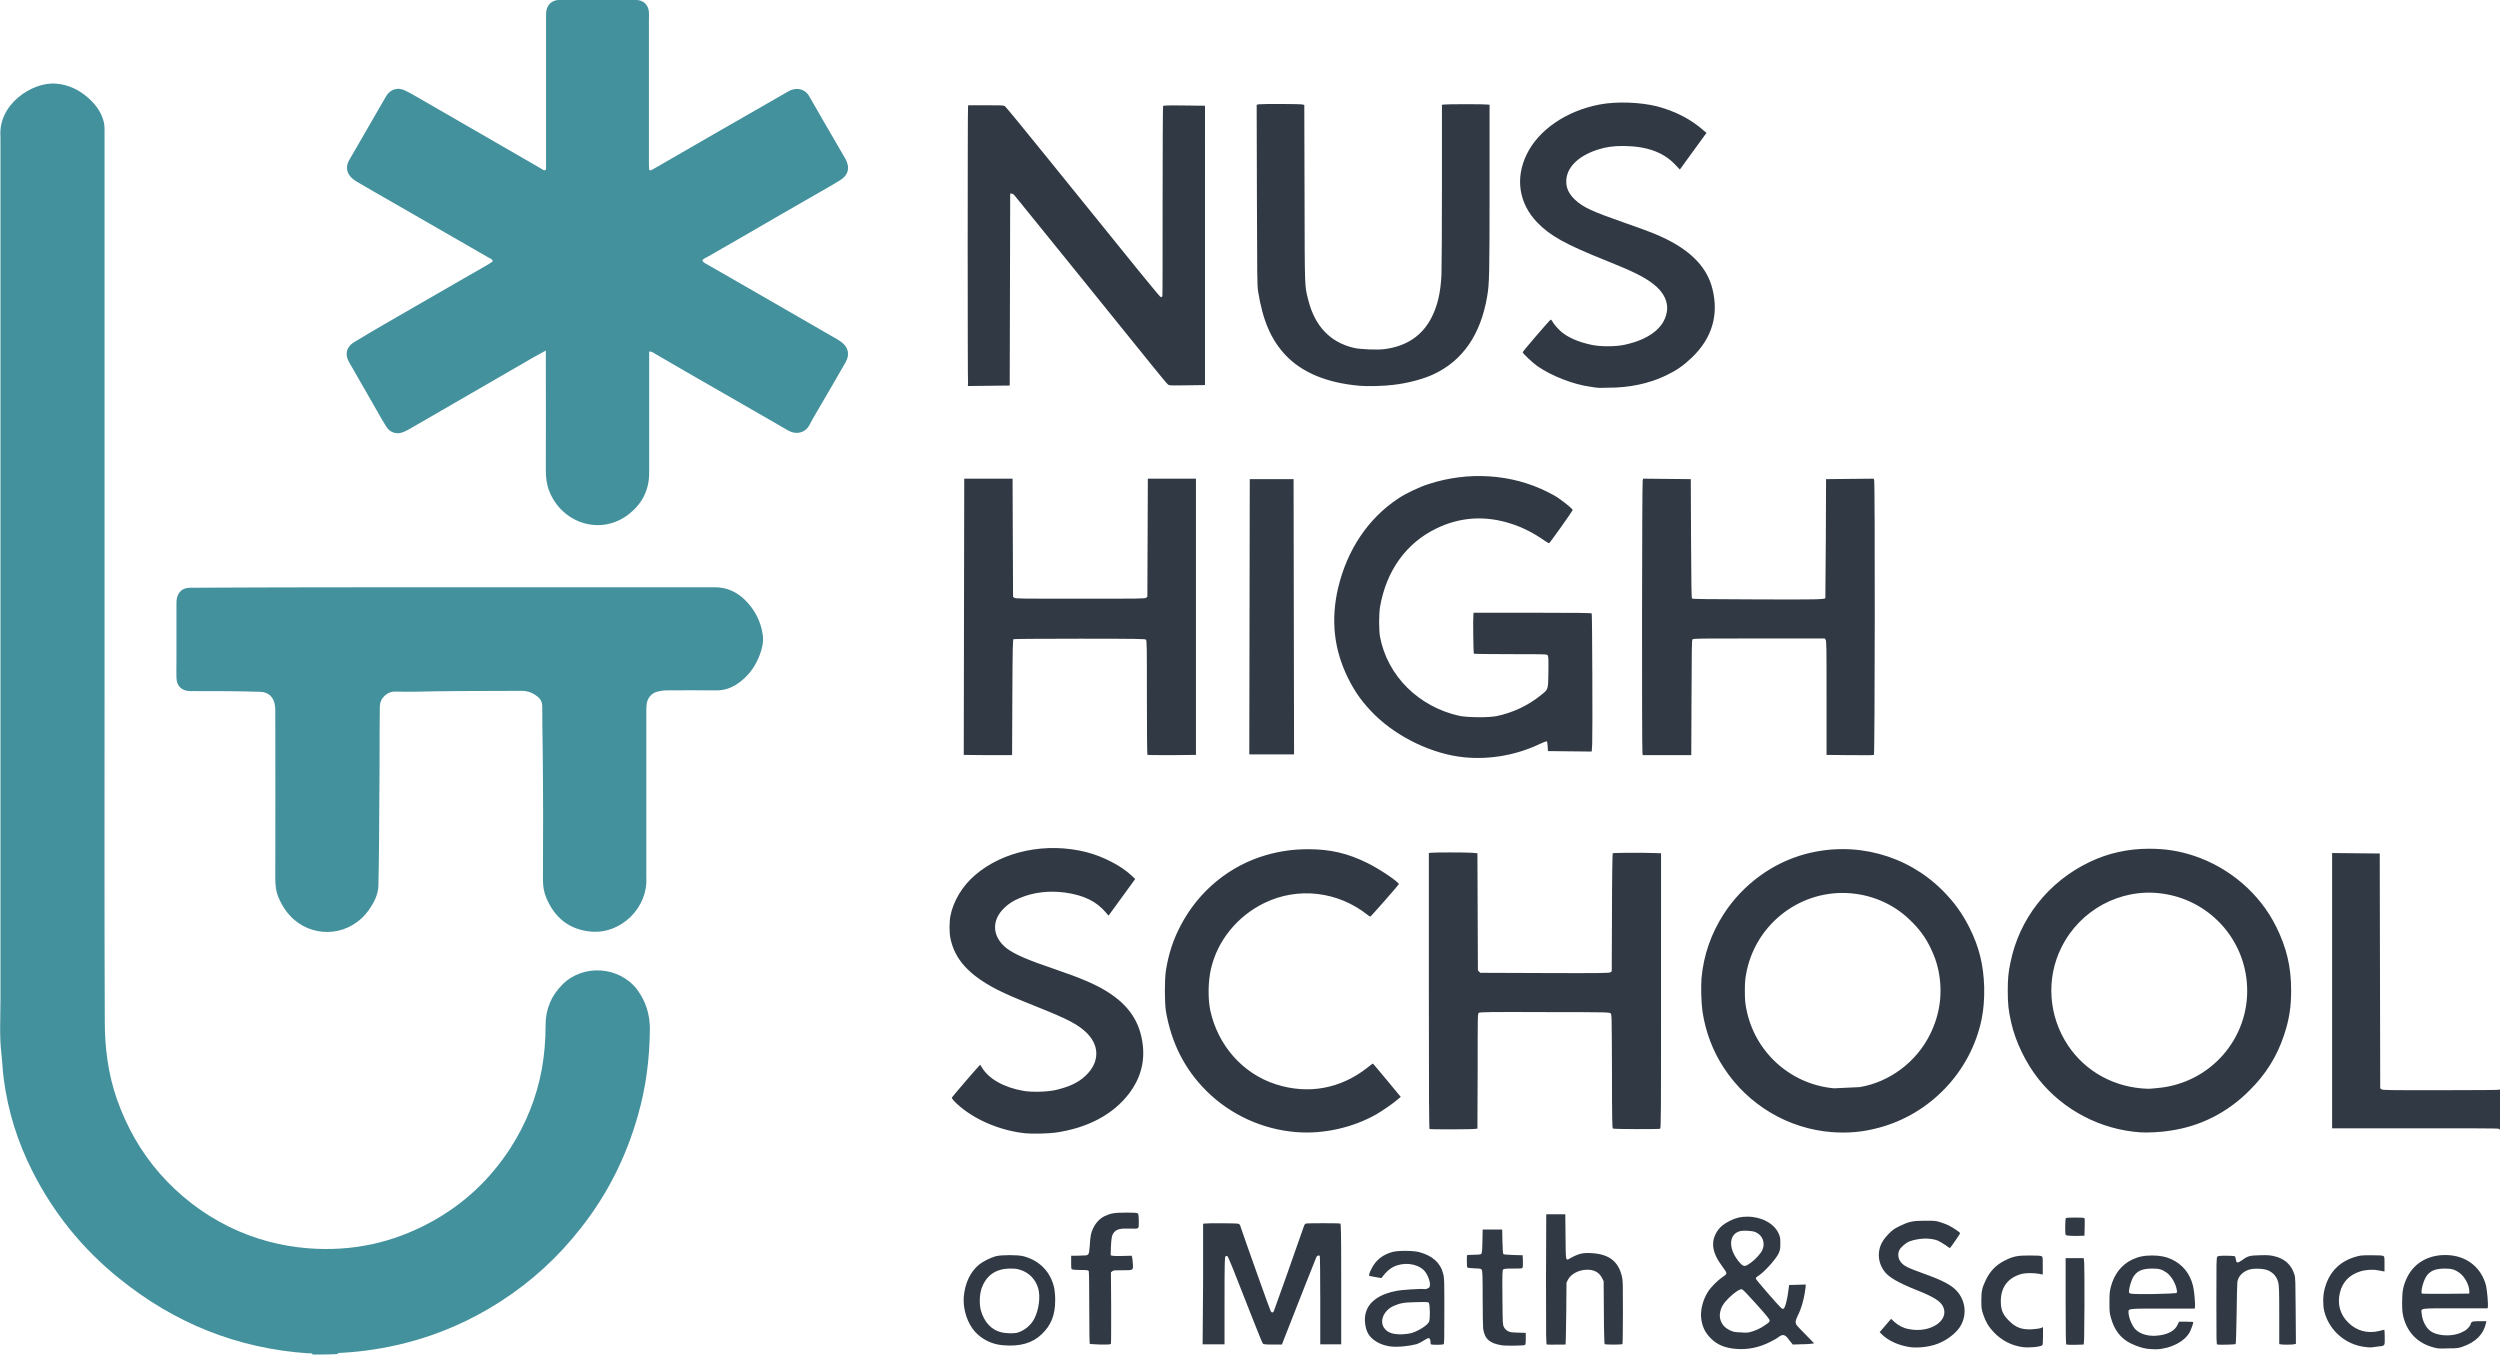 <?xml version="1.0" encoding="utf-8"?>
<!-- Generator: Adobe Illustrator 24.0.1, SVG Export Plug-In . SVG Version: 6.00 Build 0)  -->
<svg version="1.1"
	 id="svg8" inkscape:version="0.92.4 (unknown)" sodipodi:docname="nushigh_color.svg" xmlns:cc="http://creativecommons.org/ns#" xmlns:dc="http://purl.org/dc/elements/1.1/" xmlns:inkscape="http://www.inkscape.org/namespaces/inkscape" xmlns:rdf="http://www.w3.org/1999/02/22-rdf-syntax-ns#" xmlns:sodipodi="http://sodipodi.sourceforge.net/DTD/sodipodi-0.dtd" xmlns:svg="http://www.w3.org/2000/svg"
	 xmlns="http://www.w3.org/2000/svg" xmlns:xlink="http://www.w3.org/1999/xlink" x="0px" y="0px" viewBox="0 0 1049.8 568.8"
	 style="enable-background:new 0 0 1049.8 568.8;" xml:space="preserve">
<style type="text/css">
	.st0{fill:#313A44;}
	.st1{fill:#43919D;}
</style>
<sodipodi:namedview  bordercolor="#666666" borderopacity="1.0" fit-margin-bottom="0" fit-margin-left="0" fit-margin-right="0" fit-margin-top="0" id="base" inkscape:current-layer="layer1" inkscape:cx="2051.2688" inkscape:cy="356.34273" inkscape:document-units="mm" inkscape:pageopacity="0.0" inkscape:pageshadow="2" inkscape:snap-global="false" inkscape:window-height="1040" inkscape:window-maximized="1" inkscape:window-width="1920" inkscape:window-x="0" inkscape:window-y="40" inkscape:zoom="0.35" pagecolor="#ffffff" showgrid="false">
	</sodipodi:namedview>
<path id="path3982" inkscape:connector-curvature="0" class="st0" d="M728.7,566.4c-4.5-0.4-7.7-1.8-10.2-4.3
	c-2.4-2.4-3.6-4.7-4.1-8.2c-0.5-3.5,0.6-7.9,2.7-11.3c1.2-2,4.1-4.9,6.3-6.4c2.1-1.4,2-1.4-0.1-4.3c-4.5-6-5.1-10.6-2-15.2
	c1.1-1.6,2.6-2.8,5.2-4.1c2.6-1.3,4.6-1.7,7.3-1.7c5.8,0,11.1,2.8,13,6.9c0.7,1.5,0.8,1.8,0.8,4.3c0,2.5-0.1,2.7-0.7,4.2
	c-1.2,2.5-5.8,7.6-8.3,9.3c-1.3,0.8-1.4,1-1.2,1.5c0.1,0.4,8.9,10.6,10.3,11.9c0.5,0.5,1,0.7,1.2,0.6c0.7-0.3,1.7-4,2.2-8.6l0.2-1.4
	l3.5-0.1l3.5-0.1l-0.1,1.1c-0.5,4.5-1.7,8.9-3.3,12c-0.9,1.8-1.1,2.8-0.6,3.7c0.1,0.3,1.9,2.2,3.9,4.2l3.6,3.7l-1.5,0.2
	c-0.8,0.1-2.9,0.2-4.5,0.2l-3,0.1l-0.6-0.8c-0.4-0.4-1-1.2-1.4-1.8c-1.4-1.7-2.4-1.8-4-0.5c-0.5,0.4-1.8,1.2-2.9,1.7
	C738.9,565.9,733.6,566.9,728.7,566.4L728.7,566.4z M734.8,559.4c2-0.5,4.4-1.5,6.3-2.9c1.7-1.1,2-1.4,2-2c0-0.5-1.2-2-5.5-6.8
	c-3.3-3.7-5.7-6.2-6.1-6.3c-0.9-0.2-3,1.2-5.5,3.6c-2.3,2.3-3.3,3.9-3.7,6.2c-0.5,2.4,0.6,5.1,2.6,6.5c2,1.4,3.5,1.8,6.3,1.8
	C732.7,559.7,734.3,559.6,734.8,559.4L734.8,559.4z M735,530.4c2.1-1.5,4.3-3.9,5-5.4c1.4-3,0.2-6.3-2.8-7.6c-1.3-0.6-5-0.8-6.6-0.4
	c-5,1.4-4.9,8,0.3,13.6C732.3,532,732.9,531.9,735,530.4L735,530.4z M901.8,566.4c-2.2-0.3-4.6-1.1-7.1-2.3
	c-4.2-2.1-6.9-5.6-8.3-10.8c-0.6-2.1-0.6-2.8-0.6-6.5c0-3.8,0.1-4.4,0.6-6.5c1.4-5.3,4.5-9.2,8.8-11.3c2.7-1.3,5.1-1.8,8.5-1.8
	c3.3,0,5.8,0.5,8.2,1.6c4.6,2.2,7.7,5.9,9,11.2c0.5,2,1,7.6,0.8,8.8l-0.1,0.7h-13.4c-14.8,0-14.4,0-14.4,1.5c0,2.3,1.6,6.1,3.2,7.5
	c2.1,1.9,5.6,2.8,9.4,2.3c4.2-0.5,7-2.1,8.1-4.7l0.5-1.1h3c1.7,0,3,0.1,3,0.2c0,0.6-0.9,3-1.5,4.2c-2.1,3.9-7.8,6.9-13.9,7.2
	C904.3,566.6,902.6,566.5,901.8,566.4L901.8,566.4z M913.8,543c0.4-0.2,0.4-0.4,0.3-1.2c-0.4-2.7-2.3-6-4.3-7.4
	c-2-1.4-3.1-1.7-6.1-1.7c-4.3,0-6.6,1.1-8.1,3.9c-0.7,1.3-1.6,4.4-1.6,5.6c0,1.3-0.1,1.2,10,1.2C909.1,543.3,913.5,543.1,913.8,543
	L913.8,543z M1023.6,566.2c-7.5-1.4-12.6-6-14.4-13.3c-0.4-1.8-0.5-2.8-0.5-6.1c0-4.8,0.5-7.1,2.2-10.6c3.2-6.4,9.9-9.8,17.9-9.1
	c7.6,0.7,13.2,5.5,15.1,12.6c0.5,2,1,8.1,0.8,9.1l-0.1,0.6h-13.5c-15.6,0-14.4-0.2-14.2,2.2c0.3,3.1,1.8,6,3.8,7.4
	c2.5,1.8,7.6,2.3,11.4,1.1c1.1-0.3,2.4-1,3.1-1.4c1.1-0.7,2.3-2.2,2.3-2.8c0-0.2,0.2-0.5,0.4-0.7c0.3-0.3,1-0.4,3.3-0.4h2.9
	l-0.2,0.8c-1,4.7-4.3,8-9.8,9.9c-1.7,0.6-2.3,0.7-5.5,0.7C1026.3,566.3,1024.2,566.3,1023.6,566.2L1023.6,566.2z M1036.9,542
	c-0.1-2.5-1.9-5.9-4.1-7.5c-1.9-1.4-3.3-1.8-6.2-1.8c-5.5,0-7.9,1.9-9.3,7c-0.5,1.9-0.6,3.2-0.3,3.5c0.1,0.1,4.6,0.1,10,0.1l9.9-0.1
	L1036.9,542z M802.1,565.7c-4.6-0.7-8.9-2.5-11.8-5.3l-1-1l1.9-2.2c1-1.2,2.1-2.5,2.4-2.8l0.5-0.6l1.4,1.3c1.7,1.5,3.7,2.6,6,3
	c9,1.9,17.3-3.6,14.4-9.5c-1.2-2.3-3.8-4-11.4-7c-7.2-2.9-11.3-5.2-13.1-7.6c-2.1-2.7-2.9-6-2.2-9.3c0.5-2.3,1.6-4.2,3.8-6.5
	c1.8-1.8,2.4-2.2,4.6-3.3c3.9-1.9,5.5-2.3,10.7-2.3c4,0,4.5,0,6.4,0.6c1.2,0.4,2.9,1,3.8,1.5c1.8,0.9,4.4,2.7,4.6,3.1
	c0.1,0.2-3.7,5.7-4.3,6.3c0,0-0.9-0.5-1.8-1.2c-1-0.7-2.5-1.6-3.4-2c-3.2-1.2-8-1-11.8,0.4c-1.5,0.6-3.5,2.3-4.2,3.6
	c-0.7,1.4-0.6,3.2,0.2,4.5c1.3,2,2.5,2.7,9.7,5.3c8.4,3,11.9,4.9,14.2,7.4c3.5,3.9,4.3,9.4,1.9,14.1c-1.3,2.7-4.8,5.7-8.2,7.3
	C811.8,565.4,806.1,566.2,802.1,565.7L802.1,565.7z M849.5,565.7c-4.7-0.6-9-2.8-12.3-6.3c-2.1-2.2-3.4-4.4-4.4-7.4
	c-0.7-2.2-0.8-2.5-0.8-5.8c0-3.9,0.3-5.4,1.7-8.3c1.8-4,4.5-6.8,8.2-8.6c3.6-1.8,5.3-2.1,10.4-2.1c3.2,0,4.6,0.1,5,0.3
	c0.5,0.3,0.5,0.4,0.5,4v3.7l-1.6-0.3c-2.2-0.4-5.4-0.4-7.1,0c-6.1,1.6-9.2,5.9-8.9,12.3c0.1,3.1,1,5,3.4,7.4
	c2.9,2.9,5.4,3.8,9.6,3.6c1.5-0.1,3.1-0.3,3.7-0.5l1-0.4v3.7c0,2.7-0.1,3.7-0.3,3.9C856.7,565.6,852.2,566,849.5,565.7L849.5,565.7z
	 M993,565.6c-8.2-1-15-7-17-15c-0.6-2.4-0.6-6.4,0.1-9.1c1.7-7,6.1-11.7,12.9-13.7c2-0.6,2.5-0.7,6.7-0.7c3.3,0,4.7,0.1,5.1,0.3
	c0.5,0.3,0.5,0.4,0.5,3.4v3.1l-0.8-0.1c-0.4-0.1-1.4-0.3-2.2-0.4c-1.9-0.4-5.1-0.2-7.2,0.5c-4.5,1.4-7.4,4.4-8.5,8.8
	c-1.2,4.8,0,9.3,3.5,12.7c3.5,3.5,8.2,4.7,13,3.5c1-0.3,2-0.5,2.1-0.5s0.2,1.5,0.2,3.2c0,3.8,0.3,3.5-3.4,3.9
	C995.3,565.9,995.4,565.9,993,565.6L993,565.6z M583.9,565.4c-4.1-0.5-7.8-2.6-9.4-5.4c-1.3-2.3-1.8-6.3-0.9-9
	c1.3-4.5,5.9-7.7,13.1-9c2.1-0.4,10.4-0.9,11.2-0.7c0.8,0.2,2.1-0.3,2.4-0.9c0.7-1.5-0.8-5.6-2.6-7.2c-3-2.7-8.4-3.3-12.6-1.2
	c-1.6,0.8-2.9,2-4.4,3.9l-0.6,0.8l-2.4-0.4c-1.3-0.2-2.5-0.5-2.6-0.5c-0.4-0.2-0.2-1.1,0.9-3.2c1.8-3.5,4.7-5.8,8.8-6.9
	c2.4-0.6,8.6-0.6,11.2,0.1c5.5,1.5,8.8,4.4,10,9c0.5,1.8,0.5,2.5,0.5,15.7c0,11.4,0,13.8-0.3,14c-0.4,0.2-4.1,0.3-5,0.1
	c-0.5-0.1-0.5-0.3-0.5-1.1c0-1-0.3-1.6-0.9-1.6c-0.2,0-1,0.4-1.9,1s-2.2,1.2-2.9,1.5C592.1,565.2,587,565.8,583.9,565.4z M593,559.7
	c3.2-1.1,6.5-3.3,7.1-4.7c0.5-1.2,0.4-7.2-0.1-7.9c-0.3-0.4-0.8-0.4-5.3-0.3c-5.3,0.1-6.7,0.4-9.5,1.6c-4.4,2-6.2,6.8-3.6,9.7
	c1.5,1.7,3.6,2.3,7.4,2.2C590.7,560.2,592,560,593,559.7L593,559.7z M421.3,564.9c-4.5-0.3-8.7-2.3-11.7-5.5
	c-3.3-3.5-5.3-9.5-4.9-14.8c0.5-5.8,2.8-10.7,6.6-13.7c1.7-1.3,4.7-2.8,6.9-3.4c2.4-0.6,9.1-0.6,11.5,0c6.9,1.8,11.5,6.6,13,13.4
	c0.2,1.1,0.4,3,0.4,5c0,6.3-1.7,10.6-5.7,14.4C433.5,564,428.4,565.5,421.3,564.9L421.3,564.9z M426.9,559.7c2.9-0.7,5.9-3,7.4-5.9
	c2-3.9,2.7-9.4,1.6-13c-1.1-3.6-3.8-6.4-7.3-7.5c-1.4-0.5-2.3-0.6-4.3-0.6c-6.2,0-10.3,2.9-12.2,8.6c-0.8,2.5-0.9,6.5-0.2,9
	c1.4,4.9,4.4,8.2,8.7,9.2C422.3,559.9,425.5,560,426.9,559.7L426.9,559.7z M630.6,564.9c-5.1-0.8-7.2-2.7-7.8-7
	c-0.1-1-0.2-6.8-0.2-13c0-9.5-0.1-11.2-0.4-11.7c-0.3-0.5-0.6-0.5-3.1-0.6c-1.9-0.1-2.8-0.2-3-0.4c-0.1-0.2-0.2-3.4-0.1-5
	c0-0.2,0.7-0.3,2.7-0.3c2,0,2.8-0.1,3.2-0.3c0.4-0.3,0.5-0.7,0.6-5.3l0.1-5h4.1h4.1l0.1,5c0.1,3.6,0.2,5.1,0.4,5.3
	c0.2,0.2,1.5,0.3,4.2,0.4l3.9,0.1l0.1,2.5c0,1.6,0,2.6-0.2,2.8c-0.2,0.3-1.1,0.3-4,0.3c-3.1,0-3.7,0.1-4.1,0.4
	c-0.3,0.3-0.4,1.5-0.3,11.7c0.1,11.2,0.1,11.3,0.6,12.4c0.4,0.8,0.9,1.3,1.6,1.7c0.9,0.5,1.3,0.6,4.3,0.7l3.3,0.1v2.5
	c0,2-0.1,2.5-0.4,2.6C639.7,565.1,632.1,565.2,630.6,564.9L630.6,564.9z M649.6,564.6c-0.4-0.1-0.4-1.6-0.4-27.4l0.1-27.3h4h4
	l0.1,9.3c0.1,10.6,0,10.3,1.9,9.2c3.6-2,5.3-2.4,8.9-2.2c7.4,0.4,11.4,3.4,12.9,9.9c0.4,1.7,0.4,3.1,0.4,15c0,7.2-0.1,13.2-0.2,13.3
	c-0.3,0.3-7.3,0.3-7.5,0c-0.1-0.1-0.3-6.1-0.3-13.3l-0.1-13.1l-0.7-1.4c-1.3-2.5-3.6-3.6-6.8-3.4c-3.3,0.2-6.3,1.9-7.5,4.2l-0.6,1.2
	l-0.1,12.9c-0.1,7.1-0.2,13-0.3,13.1C657.1,564.6,650.3,564.7,649.6,564.6L649.6,564.6z M867.7,564.6c-0.2-0.1-0.3-4-0.3-18.2v-18.1
	h3.8h3.8l0.2,2c0.1,1.1,0.1,9.2,0.1,18c-0.1,13.9-0.1,16.1-0.4,16.3C874.4,564.7,868.2,564.8,867.7,564.6L867.7,564.6z M931.1,564.6
	c-0.4-0.1-0.4-1.2-0.4-18.3c0-16.2,0-18.2,0.4-18.6c0.3-0.3,1-0.4,3.7-0.4c1.8,0,3.4,0.1,3.6,0.2c0.2,0.1,0.4,0.7,0.5,1.4
	c0.2,1.6,0.7,1.6,2.7,0.2c2.3-1.7,3.1-1.9,7.4-2c3-0.1,4.1,0,5.6,0.3c4.7,1,7.6,3.6,8.9,7.9c0.4,1.3,0.4,3,0.5,15.2l0.1,13.8
	l-0.8,0.2c-1,0.2-5,0.2-5.7,0l-0.5-0.1v-12.2c0-10.2-0.1-12.4-0.4-13.6c-0.6-2.4-2-4.1-4.2-5.1c-1.7-0.8-5.9-1-7.9-0.4
	c-2.8,0.8-4.8,2.9-5.1,5.3c-0.1,0.5-0.2,6.5-0.3,13.4c-0.1,6.8-0.3,12.5-0.4,12.6C938.6,564.6,931.8,564.8,931.1,564.6L931.1,564.6z
	 M457.6,564.3c-0.1-0.1-0.2-6.9-0.2-15.1c0-9.9-0.1-15.1-0.2-15.4c-0.2-0.4-0.5-0.5-3.2-0.5c-1.6,0-3.3-0.1-3.6-0.2
	c-0.6-0.2-0.6-0.3-0.6-3v-2.8l1.5,0c0.8,0,2.3,0,3.4-0.1c2.6,0,2.6-0.1,2.9-4c0.1-1.8,0.3-3.9,0.5-4.8c0.8-3.4,3-6.4,5.7-7.7
	c2.6-1.2,4-1.5,9.1-1.5c4.2,0,4.7,0.1,5,0.5c0.2,0.3,0.3,1.2,0.3,2.9c0,3.7,0.3,3.4-3.6,3.3c-4-0.1-5.6,0.2-6.7,1.5
	c-1,1.2-1.2,2.1-1.4,6.2l-0.1,3.5l0.6,0.2c0.3,0.1,2.2,0.2,4.4,0.1l3.8-0.1l0.2,0.6c0.1,0.3,0.2,1.5,0.3,2.6c0.2,3,0.3,2.9-4.3,2.9
	c-3.3,0-3.8,0-4.3,0.4l-0.6,0.5l0.1,14.7c0,8.1,0,14.9-0.1,15.2c-0.1,0.4-0.6,0.4-4.4,0.4C459.7,564.5,457.7,564.4,457.6,564.3
	L457.6,564.3z M505.2,539.2v-25.3l0.5-0.1c0.9-0.2,13.8-0.2,14.4,0.1c0.4,0.1,0.7,0.6,0.9,1.4c1.7,5.1,12.3,34.9,12.6,35.3
	c0.4,0.7,1,0.7,1.3,0c0.2-0.4,9.8-27.4,12.5-35.3c0.3-1,0.6-1.4,1-1.5c0.7-0.2,13.9-0.2,14.4,0c0.3,0.1,0.4,2.6,0.4,25.4v25.3h-4.4
	h-4.4l0-18.4c0-10.1-0.1-18.6-0.2-18.7c-0.3-0.4-1.1-0.2-1.4,0.4c-0.2,0.3-7.5,18.9-13.3,33.7l-1.2,3.1h-3.8c-3.3,0-3.8-0.1-4.2-0.4
	c-0.2-0.2-2-4.6-4-9.7c-8.7-22.3-10.5-26.7-10.9-27c-0.3-0.2-0.5-0.2-0.8,0.1c-0.3,0.3-0.4,2.2-0.4,18.6v18.3h-4.6h-4.6L505.2,539.2
	L505.2,539.2z M867.4,518.5c-0.3-0.6-0.2-6.7,0.1-7c0.3-0.3,7.5-0.3,7.8,0c0.1,0.1,0.2,1.8,0.1,3.8l-0.1,3.6l-3.9,0.1
	C868,518.9,867.6,518.8,867.4,518.5L867.4,518.5z M430.7,475.9c-10.1-1-20.5-5.3-27.4-11.1c-2.4-2-3.7-3.5-3.6-3.9
	c0.1-0.3,11.7-13.8,11.9-13.8c0,0,0.3,0.5,0.7,1.1c2.8,4.8,9.3,8.5,17.6,9.9c3.6,0.6,10,0.4,13.5-0.4c5-1.2,8.5-2.7,11.2-4.9
	c6.9-5.5,7.7-13,1.9-18.9c-3.6-3.6-7.9-5.9-21.5-11.3c-9.7-3.9-12.4-5.1-16.4-7.1c-11.6-6-17.7-12.6-19.5-21.5
	c-0.5-2.4-0.5-6.8,0-9.4c1.2-6.2,5-12.5,10.2-17c11.9-10.3,30-14,46.8-9.8c7.1,1.8,14.6,5.7,19,9.8l1.6,1.5l-5.6,7.7l-5.6,7.7
	l-1.2-1.4c-3.9-4.6-9.2-7.2-17.1-8.3c-7-0.9-13.4-0.1-19.2,2.4c-2.6,1.1-4.3,2.2-6,3.8c-5.8,5.3-5.5,12.3,0.7,17.2
	c3.3,2.5,8.5,4.8,20.6,8.9c10.3,3.5,16.6,6.2,21.3,9.1c9.4,5.8,14.2,12.9,15.3,22.8c0.8,7.2-1.1,14-5.7,20.1
	c-6.7,8.8-17.2,14.5-30.9,16.5C440.4,476,433.5,476.2,430.7,475.9L430.7,475.9z M544.4,475.4c-14.2-1.1-27.8-7.3-37.9-17.4
	c-9.1-9.1-14.6-20.1-16.9-33.3c-0.6-3.8-0.6-13.5,0-17.3c1.2-7.2,3.1-12.9,6.2-18.8c7.6-14.5,20.6-25.2,36.1-29.6
	c5.7-1.6,11.1-2.4,17.5-2.4c9.2,0,16.6,1.7,25,5.9c4.9,2.4,13.2,8,13,8.8c-0.1,0.3-11.7,13.6-12,13.6c-0.1,0-0.6-0.3-1.1-0.7
	c-12.4-9.9-29.3-11.9-43.4-5c-11.3,5.5-19.7,15.8-22.4,27.7c-1.2,5.2-1.3,12.4-0.3,17.3c3.2,14.8,13.6,26.6,27.5,31.1
	c13.6,4.4,27.2,1.9,38.4-6.9c1.2-1,2.3-1.8,2.4-1.8c0.1,0,2.7,3.2,5.9,7l5.8,7l-1.2,1c-1.9,1.7-6.3,4.7-9,6.3
	C568.1,473.5,555.9,476.3,544.4,475.4L544.4,475.4z M769.2,475.4c-18.2-1.4-35-11.3-45.2-26.8c-4.7-7.1-7.8-15.2-9.1-23.9
	c-0.5-3.5-0.7-10.4-0.4-14c0.9-9.8,4.1-18.8,9.4-27c8-12.3,20.4-21.4,34.3-25.1c20.7-5.5,42.4,0.3,57.4,15.2c5,5,8.3,9.6,11.4,15.7
	c4.1,8.2,5.9,15.6,6.2,24.9c0.1,5-0.2,9.3-1.1,13.7c-4.6,22-21.6,39.8-43.3,45.5C782.1,475.4,776,475.9,769.2,475.4L769.2,475.4z
	 M780.9,456.5L780.9,456.5c12.6-2.1,23.9-10.6,29.6-22.2c4.3-8.7,5.4-17.9,3.4-27.2c-0.8-3.4-1.5-5.4-3.1-8.8
	c-2.3-4.8-4.9-8.3-9-12.2c-7.1-6.8-16.5-10.7-26.5-11.1c-20.5-0.8-38.6,13.9-42.1,34.2c-0.4,2.1-0.5,3.8-0.5,6.9s0.1,4.8,0.5,6.9
	c3.2,18.3,18.3,32.3,36.9,34 M898.9,475.5c-16.7-1.1-32.5-9.3-42.9-22.4c-5.3-6.7-9.7-15.7-11.5-23.9c-1.1-4.9-1.4-7.6-1.4-13
	c0-5.1,0.2-7.6,1.1-11.9c3.7-18.5,15.9-34,33.2-42.3c7.7-3.7,16.1-5.6,25-5.6c7.1,0,12.6,0.9,19,3c14.9,5,27.5,15.8,34.4,29.7
	c4.4,8.9,6.3,16.9,6.3,26.8c0,7-0.8,12.2-3,18.8c-2.9,8.8-7.6,16.4-14.5,23.2c-9.2,9.3-20.7,15.1-33.4,16.9
	C907.8,475.4,901.7,475.7,898.9,475.5L898.9,475.5z M905.9,456.9c22.1-1.9,38.7-20.7,37.7-42.7c-0.9-20-16-36.4-35.9-39
	c-17.3-2.3-34.3,6.9-42.1,22.7c-6.5,13.1-5.4,28.8,2.8,41.1c7.4,11.1,19.7,17.8,33.6,18.2C902.6,457.2,904.3,457.1,905.9,456.9
	L905.9,456.9z M600.3,474.1c-0.2-0.1-0.3-11.9-0.3-58v-57.9l0.8-0.1c1-0.2,14.6-0.2,17.4,0l2.2,0.2l0.1,24.6l0.1,24.6l0.5,0.5
	l0.5,0.5l27,0.1c23.8,0.1,27.1,0,27.6-0.3l0.6-0.4l0.1-24.7c0-13.6,0.2-24.8,0.3-24.9c0.2-0.2,11.8-0.3,17.1-0.1l3.2,0.1V416
	c0,52.6,0,57.9-0.4,58c-0.6,0.2-19.4,0.2-19.8-0.1c-0.3-0.2-0.4-3.2-0.4-24.1c-0.1-23.8-0.1-23.9-0.6-24.3
	c-0.5-0.4-1.4-0.5-27.7-0.5c-23.3-0.1-27.2,0-27.6,0.3c-0.5,0.3-0.5,0.8-0.5,24.5l-0.1,24.1l-0.5,0.1
	C619.2,474.3,600.7,474.3,600.3,474.1L600.3,474.1z M1049.3,474c0-0.2-11.8-0.2-35-0.2h-35v-57.8v-57.8l10,0.1l10,0.1l0.1,49.3
	l0.1,49.3l0.5,0.4c0.5,0.4,2,0.4,25,0.4c16.1,0,24.5-0.1,24.5-0.2c0-0.1,0.1-0.2,0.2-0.2c0.2,0,0.2,3,0.2,8.5c0,5.5-0.1,8.5-0.2,8.5
	C1049.4,474.2,1049.3,474.1,1049.3,474L1049.3,474z M614.8,318c-13.1-1.3-27.6-8.2-37.3-17.6c-5.1-5-8.4-9.5-11.5-15.8
	c-5.9-12-7.2-24.4-4.1-37.7c3.8-16.1,12.7-29.3,25.3-37.6c3.1-2.1,8.8-4.8,12.6-6c16.8-5.5,35-4.3,50.1,3.3c1.5,0.7,3.6,1.9,4.7,2.7
	c2.6,1.8,5.8,4.4,5.8,4.9c0,0.3-9.4,13.6-9.9,13.9c-0.1,0.1-1-0.5-2.1-1.2c-4.1-2.9-8.9-5.4-13.6-6.9c-10.9-3.6-21.5-3-31.6,1.9
	c-12.7,6.1-21.1,17.8-23.7,33c-0.5,3.2-0.5,9.5,0,12.5c3.1,16.4,16.2,29.4,33.3,33.2c3.4,0.7,12.3,0.8,15.7,0.1
	c6.7-1.4,13.2-4.4,18.7-8.9c3-2.4,2.9-2.1,3-9.6c0.1-5.4,0-6.6-0.3-7c-0.3-0.5-0.7-0.5-15.6-0.5c-8.4,0-15.3-0.1-15.4-0.2
	c-0.2-0.2-0.4-14.8-0.2-16.2l0.1-1h24.7c19.5,0,24.7,0.1,24.9,0.3c0.2,0.4,0.4,50.5,0.2,54.8l-0.2,3.2l-9.2-0.1l-9.2-0.1l-0.1-2
	c-0.1-1.6-0.2-2.1-0.5-2.1c-0.2,0-1.5,0.5-2.8,1.1C637,317,625.7,319.1,614.8,318L614.8,318z M414.2,317.1l-9.5-0.1l0.1-58l0.1-58
	H415h10.2l0.1,24.8l0.1,24.8l0.5,0.4c0.5,0.4,2.2,0.4,27.7,0.4c25.5,0,27.2,0,27.7-0.4l0.5-0.4l0.1-24.8l0.1-24.8H492h10.2v58v58
	l-10.1,0.1c-7.9,0-10.1,0-10.3-0.2c-0.1-0.2-0.2-11-0.2-24.1c0-21.3,0-23.8-0.4-24.2c-0.3-0.3-3.2-0.4-27.8-0.4
	c-16.8,0-27.5,0.1-27.8,0.2c-0.3,0.2-0.4,3.3-0.5,24.4l-0.1,24.2l-0.7,0.1C424,317.1,419.4,317.1,414.2,317.1L414.2,317.1z
	 M776.5,317.1L767,317v-23.9c0-21.3,0-24-0.4-24.5l-0.4-0.5h-27.6c-25.3,0-27.6,0-27.9,0.4c-0.3,0.3-0.3,4.5-0.4,24.5l-0.1,24.1
	h-10.2h-10.2l-0.1-0.9c-0.3-1.6-0.2-114,0.1-114.6l0.2-0.6l10,0.1l10,0.1l0.1,24.9c0.1,20,0.2,24.9,0.4,25.2
	c0.3,0.3,5.6,0.3,27.5,0.4c25.6,0.1,27.6,0,28.5-0.5c0,0,0.1-11.3,0.2-25l0.1-25l10-0.1l10-0.1l0.2,0.6c0.4,1,0.3,115.3-0.1,115.4
	C786.6,317.1,785.3,317.2,776.5,317.1L776.5,317.1z M524.7,259l0.1-57.8h9.2h9.2l0.1,57.8l0.1,57.8H534h-9.4L524.7,259z
	 M670.6,162.8c-0.3,0-1.6-0.2-2.8-0.4c-6.9-0.9-16.2-4.5-22-8.5c-2.2-1.5-6.4-5.5-6.4-6c0-0.3,11.4-13.6,11.8-13.7
	c0.1,0,0.3,0.2,0.5,0.5c0.7,1.3,2.5,3.4,4,4.7c2.9,2.4,7.3,4.3,12.6,5.4c3.5,0.8,10.2,0.8,13.8,0c10.3-2.2,16.7-7.1,17.8-13.7
	c0.8-4.2-1.2-8.4-5.6-11.8c-3.7-2.9-8.2-5.2-19.7-9.8c-17.3-6.9-23.7-10.5-29.1-16.1c-7.7-8-9.3-18.6-4.4-28.6
	c5-10.3,16.6-18.2,30.5-20.9c7.3-1.4,17.3-1,24.4,0.8c7.5,2,14.1,5.4,19.4,10.1l1.2,1l-1.4,1.9c-0.8,1.1-3.3,4.5-5.6,7.7l-4.2,5.8
	l-1.9-2c-5-5.3-11.9-7.8-21.8-7.9c-4.4,0-7.3,0.4-11,1.6c-8.2,2.7-13,7.6-13,13.3c0,2.9,1.1,5.2,3.7,7.7c3.4,3.2,7.2,4.9,21.2,9.8
	c9.5,3.3,13.3,4.8,17.5,6.9c10.7,5.4,16.9,12.2,19,20.8c2.7,10.9-0.2,20.6-8.6,28.7c-3.7,3.5-6.4,5.4-11,7.6
	c-7,3.4-15.8,5.2-24.3,5.1C672.9,162.9,670.9,162.9,670.6,162.8L670.6,162.8z M571,162c-13.9-1.2-24.3-5.6-31.2-12.9
	c-6.1-6.5-9.6-14.7-11.5-26.8c-0.4-2.4-0.4-6.5-0.5-40.5L527.7,44l0.8-0.2c1.2-0.2,17.9-0.2,18.6,0.1l0.6,0.2l0.1,37.1
	c0.1,41.1,0,38.5,1.6,44.9c2.8,11,9.3,17.7,19.2,20c2.7,0.6,9.6,0.9,12.8,0.5c9.2-1.2,15.8-5.6,19.7-13.2c2.6-5.1,3.8-10.4,4.2-17.9
	c0.1-2.4,0.2-19.5,0.2-37.9l0-33.6l0.8-0.1c1-0.2,17.4-0.2,18.4,0l0.8,0.1l0,35.3c0,36.2-0.1,39.9-1,45.1
	c-2.7,16.1-10.3,27.1-22.6,32.8c-4.3,2-10.7,3.7-16.7,4.4C581.4,162.1,574.3,162.3,571,162L571,162z M406.5,161.2
	c-0.2-0.7-0.2-115.8,0-116.5l0.1-0.5l7.4,0c6.6,0,7.4,0,8,0.4c0.3,0.2,8.4,10,17.9,21.8c41,50.8,47.2,58.4,47.6,58.4
	c0.2,0,0.5-0.2,0.6-0.4c0.1-0.2,0.1-18.2,0.1-40c0-21.8,0.1-39.8,0.2-39.9c0.2-0.2,2.1-0.3,8.9-0.2l8.7,0.1V103v58.7l-7.5,0.1
	c-7.3,0.1-7.5,0.1-8.1-0.4c-0.4-0.3-3.3-3.8-6.6-7.9c-10.2-12.7-56.5-69.9-57.5-71.1c-0.6-0.8-1.1-1.1-1.5-1.1h-0.6l-0.1,40.3
	l-0.1,40.3l-8.8,0.1l-8.8,0.1L406.5,161.2z"/>
<g>
	<path class="st1" d="M131.3,568.8c-0.4-0.8-1.1-0.5-1.7-0.5c-29.9-2-56.4-12.7-79.6-31.5c-15.4-12.4-27.6-27.5-36.5-45.2
		c-6.1-12.1-10.1-24.8-11.9-38.3c-0.5-3.6-0.6-7.2-1-10.7c-0.9-7.6-0.4-15.2-0.4-22.7c0-120.8,0-241.6,0-362.4
		c-1.1-13.8,13.4-23.1,23.1-22.4c5.6,0.4,10.3,2.8,14.3,6.5c3,2.8,5.2,6,6.1,10.1c0.2,1.1,0.2,2.2,0.2,3.3c0,78.2,0,156.5,0,234.7
		c0,46.4-0.1,92.8,0.1,139.2c0,11.1,1.4,22.1,5.1,32.7c4.1,11.6,10,22.1,18.1,31.3c8.2,9.3,17.8,16.7,28.9,22.2
		c10.6,5.2,21.8,8.2,33.5,9.1c18.3,1.4,35.4-2.3,51.5-11.1c13.7-7.5,24.8-17.9,33.3-31.1c6.5-10.1,10.9-21.1,13.1-32.9
		c1.1-6.1,1.6-12.3,1.6-18.6c0-6.7,2.4-12.5,7.2-17.2c8.7-8.6,23.8-7.5,31.2,2.2c3.7,4.9,5.4,10.5,5.4,16.6
		c-0.1,12.3-1.6,24.4-5,36.2c-4.9,17.4-12.8,33.2-24,47.4c-9.6,12.3-20.9,22.6-34,31c-12.2,7.8-25.3,13.6-39.4,17.2
		c-9,2.3-18.1,3.7-27.4,4.2c-0.5,0-1.2-0.1-1.4,0.5C138.3,568.8,134.8,568.8,131.3,568.8z"/>
	<path class="st1" d="M272.6,147.6c0,1,0,1.9,0,2.8c0,16.1,0,32.2,0,48.2c0,7.2-3,12.9-8.4,17.2c-12,9.5-28.4,3.8-33.6-9.7
		c-1.1-2.8-1.4-5.7-1.4-8.6c0.1-15.8,0-31.5,0-47.3c0-0.9,0-1.7,0-3c-1.9,1.1-3.5,1.9-5.1,2.8c-17.2,10-34.5,19.9-51.7,29.9
		c-1,0.6-2.1,1.2-3.2,1.6c-2.7,1-5.3,0.2-6.9-2.2c-1.4-2.2-2.7-4.5-4-6.8c-3.9-6.8-7.8-13.6-11.7-20.4c-1.9-3.3-1.2-6.4,2.1-8.4
		c4.2-2.6,8.5-5.1,12.8-7.6c9.8-5.6,19.5-11.3,29.3-16.9c4.7-2.7,9.4-5.4,14.1-8.1c0.7-0.4,1.3-0.9,2-1.3c-0.1-1-0.9-1.2-1.5-1.5
		c-13.5-7.8-27-15.5-40.5-23.3c-5-2.9-10-5.7-14.9-8.6c-0.8-0.5-1.6-1-2.3-1.7c-2.2-2-2.6-4.8-1.1-7.4c5.2-9,10.4-18,15.6-27
		c1.7-2.8,4.8-3.8,7.9-2.3c1.7,0.8,3.2,1.7,4.8,2.6c17.5,10.1,35,20.2,52.5,30.3c0.3,0.2,0.5,0.4,0.8,0.5c0.7,0.3,1.1,0,1.1-0.7
		c0-0.6,0-1.1,0-1.7c0-20.4,0-40.8,0-61.2c0-1,0-2.1,0.1-3.1c0.4-2.8,2.4-4.6,5.2-4.7c10.9,0,21.8,0,32.6,0c3,0,5.1,2.1,5.3,5.1
		c0.1,1,0,1.9,0,2.9c0,20.3,0,40.6,0,61c0,3.1,0,3.1,2.7,1.5c18.4-10.6,36.7-21.2,55.1-31.7c0.6-0.4,1.3-0.7,1.9-1
		c2.8-1,5.9-0.4,7.6,2.6c4.7,8.3,9.6,16.6,14.4,24.9c0.2,0.4,0.5,0.8,0.7,1.2c2.2,3.8,1.4,7.1-2.3,9.3c-2.9,1.8-5.9,3.5-8.9,5.2
		c-10.8,6.2-21.6,12.4-32.4,18.7c-4.7,2.7-9.4,5.4-14.1,8.1c-0.7,0.4-1.6,0.7-2.3,1.5c0.5,1.2,1.8,1.5,2.7,2.1
		c7.1,4.1,14.3,8.2,21.4,12.3c10.9,6.3,21.7,12.5,32.6,18.8c0.5,0.3,1,0.6,1.4,0.9c3.2,2.2,4,5.4,2.1,8.7c-3.5,6.1-7,12.2-10.6,18.3
		c-1.5,2.6-3.1,5.2-4.5,7.9c-1.8,3.6-5.8,4.3-8.8,2.6c-4.2-2.4-8.3-4.8-12.5-7.2c-10.3-5.9-20.5-11.8-30.8-17.7
		c-4.3-2.5-8.6-5-12.9-7.5C274.5,148.2,273.9,147.6,272.6,147.6z"/>
	<path class="st1" d="M190.9,246.6c36.4,0,72.8,0,109.2,0c5.1,0,9.2,1.9,12.7,5.3c4.1,4,6.7,9,7.5,14.7c0.4,2.8-0.2,5.6-1.2,8.2
		c-1.6,4.4-4.2,8.3-7.9,11.2c-3.1,2.5-6.5,4-10.6,3.9c-6.9-0.1-13.8,0-20.6,0c-1.3,0-2.6,0.2-3.8,0.5c-2.7,0.6-4.5,2.9-4.7,5.7
		c-0.1,1.2-0.1,2.4-0.1,3.6c0,22.2,0,44.3,0,66.5c0,0.7,0,1.4,0,2.2c0.8,12.5-10.4,23.9-23.2,22.8c-9.1-0.8-15.3-5.8-18.8-14.2
		c-1-2.4-1.4-4.8-1.4-7.5c0.1-18.1,0.1-36.2-0.1-54.2c-0.1-6.2-0.2-12.5-0.2-18.7c0-1.7-0.7-3.1-2-4.1c-1.9-1.5-4-2.4-6.6-2.4
		c-12.2,0.1-24.5,0-36.7,0.2c-5.5,0.1-11,0.3-16.5,0.1c-3.1-0.1-6.4,2.6-6.4,6.4c0,4-0.1,8-0.1,12c0,8.6,0,17.3-0.1,25.9
		c-0.1,12.4-0.1,24.8-0.4,37.2c-0.1,3.7-1.8,7-3.8,9.9c-7.6,11.1-22.3,12.5-31.7,4.3c-2.8-2.5-4.8-5.5-6.3-8.9
		c-1.2-2.7-1.5-5.4-1.5-8.4c0.1-23.3,0-46.6,0-69.8c0-1,0-2.1-0.2-3.1c-0.6-3.4-2.8-5.3-6.2-5.4c-9.3-0.3-18.6-0.3-27.8-0.3
		c-0.6,0-1.3,0-1.9,0c-3.3-0.2-5.3-2.2-5.4-5.5c-0.1-2.3,0-4.6,0-7c0-8,0-16,0-24c0-1,0-1.9,0.3-2.9c0.6-2.2,2.1-3.6,4.3-3.9
		c0.7-0.1,1.4-0.1,2.2-0.1C117.6,246.6,154.3,246.6,190.9,246.6z"/>
</g>
</svg>
